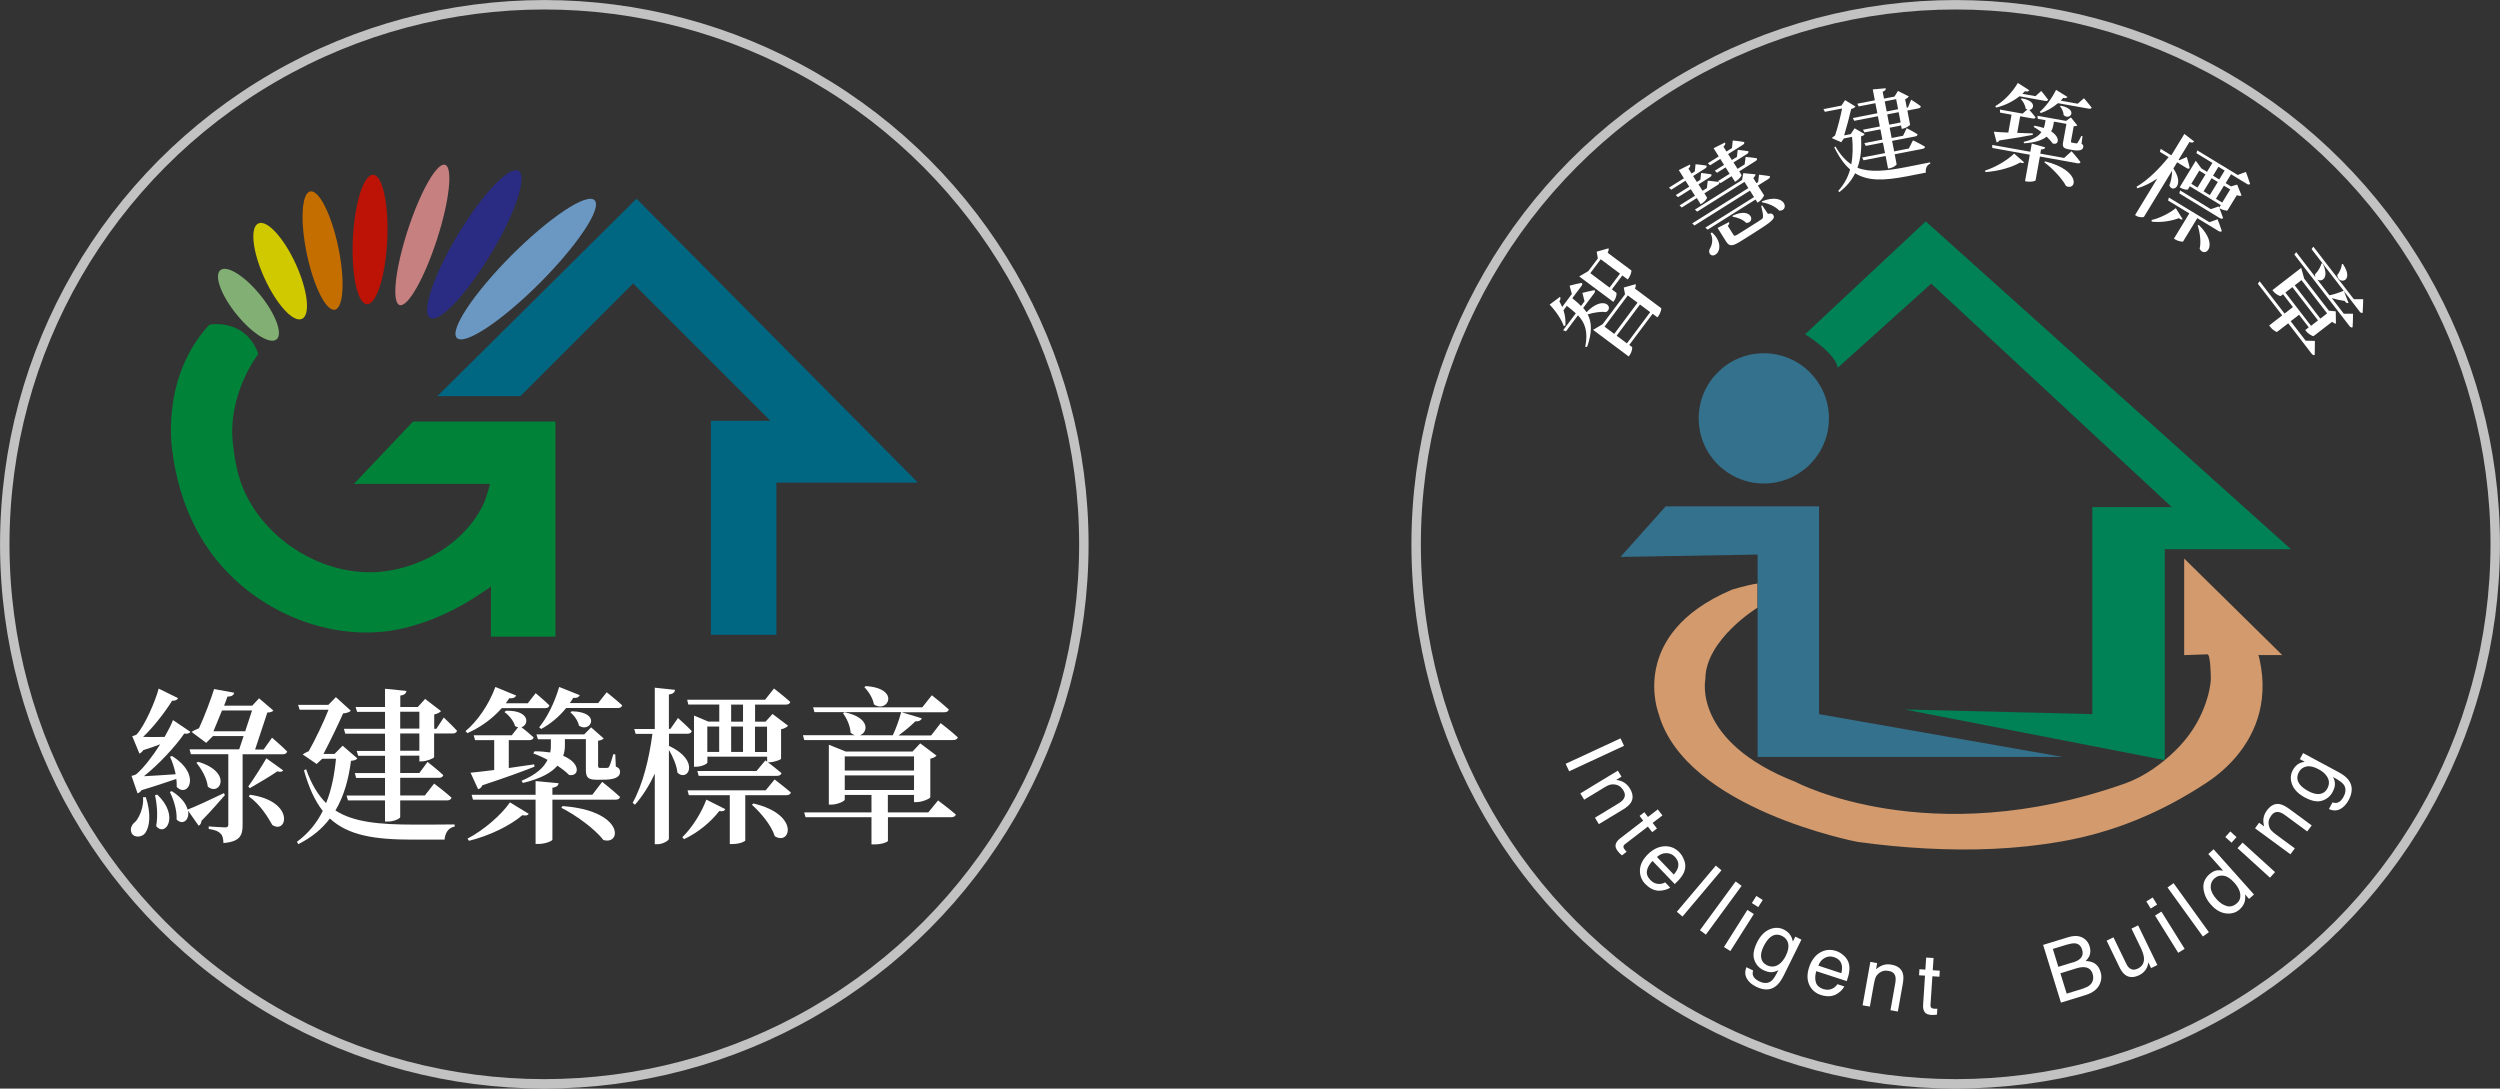 <?xml version="1.0" encoding="UTF-8"?>
<svg id="_圖層_2" data-name="圖層 2" xmlns="http://www.w3.org/2000/svg" viewBox="0 0 277.92 121.02">
  <rect x="0" y="0" width="277.92" height="121.02" fill="#333333" stroke="none"/>
  <defs>
    <style>
      .cls-1 {
        fill: #fff;
      }

      .cls-2 {
        fill: #c46e00;
      }

      .cls-3 {
        fill: #bc1306;
      }

      .cls-4 {
        fill: #d1c900;
      }

      .cls-5 {
        fill: none;
        opacity: .7;
        stroke: #fff;
        stroke-miterlimit: 10;
        stroke-width: 1.05px;
      }

      .cls-6 {
        fill: #008238;
      }

      .cls-7 {
        fill: #008256;
      }

      .cls-8 {
        fill: #d29a6d;
      }

      .cls-9 {
        fill: #c68080;
      }

      .cls-10 {
        fill: #2a2c84;
      }

      .cls-11 {
        fill: #006783;
      }

      .cls-12 {
        fill: #82af74;
      }

      .cls-13 {
        fill: #6a98c2;
      }

      .cls-14 {
        fill: #33718d;
      }
    </style>
  </defs>
  <g id="bg">
    <g>
      <g>
        <circle class="cls-5" cx="60.51" cy="60.51" r="59.98"/>
        <g>
          <g>
            <polygon class="cls-11" points="48.62 44.04 70.76 22.09 102.04 53.65 86.31 53.65 86.31 70.57 79.03 70.57 79.03 46.78 85.65 46.78 70.38 31.51 57.85 44.04 48.62 44.04"/>
            <path class="cls-6" d="M45.92,46.86h15.83v23.92h-7.17v-5.62c0,.11-.62,.47-.7,.52-.65,.46-1.32,.89-2,1.29-2.16,1.26-4.49,2.26-6.92,2.85-4.48,1.08-9.25,.34-13.37-1.65-3.36-1.62-6.3-4.07-8.43-7.14-2.21-3.18-3.48-6.92-3.98-10.74,0,0-1.48-8.2,4.1-14.2,0,0,3.96-.78,5.44,3.25,0,0-3.46,4.45-2.83,9.96,.22,1.95,.53,3.74,1.38,5.54,2.63,5.55,9.02,9.33,15.15,8.71,4.71-.48,9.51-3.38,11.46-7.8,.07-.15,.63-1.95,.58-1.95h-15.12l6.58-6.94Z"/>
            <path class="cls-13" d="M60,31.47c-4.23,4.23-8.35,6.96-9.21,6.1-.86-.86,1.88-4.98,6.1-9.21,4.23-4.23,8.35-6.96,9.21-6.1,.86,.86-1.88,4.98-6.1,9.21Z"/>
            <path class="cls-10" d="M54.55,28.26c-2.72,4.52-5.74,7.69-6.74,7.08-1.01-.61,.38-4.76,3.1-9.27,2.72-4.52,5.74-7.69,6.74-7.08,1.01,.61-.38,4.76-3.1,9.27Z"/>
            <path class="cls-9" d="M48.57,26.64c-1.4,4.31-3.25,7.56-4.15,7.27-.89-.29-.49-4.02,.91-8.32,1.4-4.31,3.25-7.56,4.15-7.27,.89,.29,.49,4.02-.91,8.32Z"/>
            <path class="cls-3" d="M43.05,26.72c-.19,3.97-1.2,7.15-2.26,7.1-1.05-.05-1.75-3.31-1.56-7.29,.19-3.97,1.2-7.15,2.26-7.1,1.05,.05,1.75,3.31,1.56,7.29Z"/>
            <path class="cls-2" d="M37.61,27.49c.76,3.63,.59,6.74-.38,6.94s-2.36-2.58-3.12-6.21c-.76-3.63-.59-6.74,.38-6.94,.97-.2,2.36,2.58,3.12,6.21Z"/>
            <path class="cls-4" d="M32.88,29.35c1.34,2.93,1.65,5.66,.69,6.1-.96,.44-2.82-1.58-4.16-4.51-1.34-2.93-1.65-5.66-.69-6.1,.96-.44,2.82,1.58,4.16,4.51Z"/>
            <path class="cls-12" d="M28.94,32.81c1.72,2.12,2.53,4.33,1.8,4.92-.73,.59-2.72-.65-4.44-2.78-1.72-2.12-2.53-4.33-1.8-4.92,.73-.59,2.72,.65,4.44,2.78Z"/>
          </g>
          <g>
            <path class="cls-1" d="M16.21,88.62c.62,1.87,.43,3.3-.07,3.99-.35,.47-1.19,.56-1.49,.04-.24-.45-.04-.97,.39-1.29,.47-.49,.97-1.72,.86-2.74h.32Zm-1.59-2.37s.41-.07,.56-.21c.82-.71,1.81-2,2.63-3.3-.56,.21-1.21,.45-1.88,.65-.13,.19-.28,.32-.43,.39l-.8-1.94s.36-.09,.5-.2c.91-1.01,2.07-3.68,2.44-5.09l2.15,1.06c-.07,.17-.28,.32-.65,.28-.75,1.21-2.05,2.91-3.23,4.03,.67,.02,1.53,.02,2.39,0,.39-.69,.73-1.34,.93-1.87l1.94,1.31c-.09,.15-.35,.26-.69,.19-.97,1.42-2.8,3.4-4.48,4.74,.93-.04,2.18-.13,3.53-.22-.15-.71-.37-1.4-.63-1.94l.22-.09c3.38,2.13,1.72,4.74,.52,3.43,.02-.28,0-.58-.04-.88-1.03,.35-2.41,.82-3.86,1.25-.13,.19-.28,.3-.45,.35l-.67-1.94Zm2.87,2.09c2.52,2.39,.88,4.78-.13,3.49,.21-1.1,.09-2.48-.13-3.43l.26-.06Zm7.52,.04c-.56,.63-1.4,1.64-2.61,2.87-.02,.24-.13,.47-.32,.54l-1.18-1.68c.21,1.05-.6,1.68-1.27,.99,.06-1.01-.34-2.26-.75-3.06l.22-.09c1.08,.69,1.6,1.42,1.75,2.05,.75-.28,2.43-1.05,4.05-1.83l.09,.21Zm5.22-6.38s1.06,.9,1.7,1.55c-.06,.21-.24,.3-.5,.3h-4.46v7.84c0,1.14-.24,1.87-2.13,2.03-.02-.47-.09-.84-.32-1.05-.22-.24-.58-.41-1.32-.52v-.28s1.47,.11,1.81,.11c.3,0,.37-.09,.37-.32v-7.82h-4.16l-.15-.54h5.52l.49-1.47h-3.41l-.75,.75-1.62-1.21c.21-.15,.52-.3,.82-.41,.6-1.29,1.38-3.36,1.68-4.36l2.24,.41c-.06,.24-.24,.43-.76,.43-.09,.3-.22,.63-.37,1.01h3.13l.76-.82,1.59,1.36c-.13,.15-.32,.21-.67,.22l-1.36,4.11h.95l.93-1.31Zm-8.19,2.69c3.86,1.16,2.41,3.88,1.06,2.76-.09-.9-.71-2-1.27-2.65l.21-.11Zm5.22-3.4l.76-2.31h-3.34c-.32,.8-.67,1.64-.95,2.31h3.53Zm4.22,4.35c-.09,.15-.28,.21-.65,.11-.71,.5-2.15,1.34-3.06,1.87l-.17-.19c.63-.86,1.53-2.31,2.01-3.13l1.87,1.34Zm-3.69,2.71c5.04,.71,4.14,4.46,2.48,3.36-.54-.97-1.4-2.33-2.61-3.17l.13-.19Z"/>
            <path class="cls-1" d="M39.73,84.3c-.13,.17-.3,.24-.71,.28-.26,1.98-.75,3.86-1.73,5.52,2.01,1.29,4.81,1.57,8.75,1.57,1.03,0,3.3,0,4.5-.02v.24c-.73,.13-1.06,.75-1.12,1.45h-3.53c-4.29,0-7.18-.47-9.22-2.35-.84,1.12-1.98,2.09-3.51,2.85l-.15-.26c1.29-.95,2.22-2.11,2.87-3.43-.86-1.1-1.55-2.59-2.09-4.51l.24-.13c.58,1.66,1.32,2.87,2.22,3.77,.62-1.51,.93-3.19,1.1-4.93h-1.53l-.62,.58-1.55-1.06c.17-.13,.43-.26,.67-.36,.71-1.25,1.68-3.28,2.2-4.61h-3.21l-.17-.54h3.36l.84-.86,1.66,1.51c-.15,.17-.47,.26-.86,.3-.52,1.19-1.49,3.19-2.18,4.5h1.23l.9-.91,1.62,1.4Zm9.59-4.55s.95,.9,1.49,1.49c-.06,.21-.24,.3-.5,.3h-2.05v2.63c-.02,.13-.84,.47-1.38,.47h-.26v-.63h-2.13v1.92h2.13l.91-1.23s1.1,.86,1.75,1.47c-.06,.21-.24,.3-.5,.3h-4.29v1.96h2.74l1.03-1.32s1.21,.9,1.94,1.57c-.06,.21-.26,.3-.52,.3h-5.19v1.85c0,.17-.71,.5-1.34,.5h-.35v-2.35h-4.12l-.15-.54h4.27v-1.96h-3.21l-.15-.54h3.36v-1.92h-2.98l-.17-.54h3.15v-1.92h-4.42l-.15-.54h4.57v-1.88h-3.1l-.17-.54h3.27v-2.03l2.39,.24c-.06,.26-.19,.45-.69,.52v1.27h1.94l.82-.9,1.77,1.36c-.13,.13-.41,.3-.76,.37v1.59h.24l.82-1.25Zm-4.83,1.25h2.13v-1.88h-2.13v1.88Zm2.13,.54h-2.13v1.92h2.13v-1.92Z"/>
            <path class="cls-1" d="M55.78,78.72c-1.12,1.27-2.46,2.18-3.82,2.78l-.21-.22c1.27-1.06,2.56-2.85,3.32-4.91l2.31,.95c-.09,.21-.34,.35-.76,.3-.13,.19-.26,.37-.39,.56h2.44l.88-1.12s.95,.78,1.53,1.36c-.06,.21-.22,.3-.48,.3h-4.81Zm-3.81,14.51c1.89-.99,3.81-2.7,4.72-4.03l2.09,1.27c-.11,.17-.3,.24-.71,.15-1.32,1.14-3.62,2.28-5.93,2.85l-.17-.24Zm4.59-10.95v3.1c.9-.13,1.85-.26,2.82-.41l.04,.26c-1.31,.52-3.19,1.21-5.8,2.07-.09,.24-.28,.39-.47,.43l-.84-1.83c.58-.06,1.49-.15,2.63-.3v-3.32h-2.13l-.15-.54h4.23l.71-.9c-.11-.02-.22-.06-.34-.11-.13-.56-.69-1.23-1.18-1.57l.17-.15c2.7-.06,2.57,1.59,1.72,1.83,.34,.26,.93,.75,1.36,1.14-.06,.21-.24,.3-.5,.3h-2.28Zm10.39,4.64s1.23,.97,1.98,1.68c-.06,.21-.24,.3-.52,.3h-7v4.44c0,.15-.8,.48-1.53,.48h-.34v-4.92h-6.96l-.15-.54h7.11v-1.53l2.56,.24c-.04,.24-.19,.43-.69,.5v.78h4.44l1.1-1.44Zm1.53-1.7c.37,.17,.45,.33,.45,.6,0,.54-.52,.86-1.9,.86h-.73c-1.03,0-1.17-.34-1.17-1.19v-3.32h-2.33v.69c0,.35-.04,.76-.19,1.16,2.01,.84,1.79,2.35,.65,2.13-.3-.32-.76-.67-1.29-1.03-.65,.75-1.81,1.44-3.84,1.92l-.15-.24c1.68-.71,2.5-1.51,2.89-2.33-.54-.3-1.1-.54-1.59-.71l.15-.24c.63,0,1.23,.06,1.74,.13,.06-.26,.07-.52,.07-.78v-.69h-1.44l-.17-.54h5.32l.76-.78,1.4,1.23c-.09,.11-.28,.21-.62,.26v2.78c0,.19,.04,.24,.24,.24h.76c.09-.02,.17-.02,.22-.13,.11-.17,.3-.78,.47-1.4l.22,.02,.06,1.38Zm-1.03-8.26s1.05,.84,1.72,1.45c-.06,.21-.24,.3-.5,.3h-5.73c-.82,1.01-1.79,1.79-2.78,2.33l-.22-.19c.86-1.04,1.72-2.74,2.22-4.48l2.29,.91c-.09,.21-.34,.35-.73,.3-.11,.2-.24,.39-.37,.58h3.15l.95-1.21Zm-4.92,12.65c6.85,.49,6.62,4.38,4.55,3.77-.95-1.23-3.1-2.8-4.68-3.58l.13-.19Zm1.03-10.54c3.38,.07,2.09,2.48,.8,1.6-.09-.52-.54-1.16-.95-1.47l.15-.13Z"/>
            <path class="cls-1" d="M74.36,82.92c3.53,1.62,2.14,4.07,.95,2.98-.07-.8-.52-1.81-.95-2.54v9.89c0,.19-.69,.6-1.25,.6h-.32v-7.84c-.58,1.25-1.31,2.43-2.2,3.45l-.26-.21c1.18-2.14,1.83-4.94,2.2-7.67h-1.87l-.15-.54h2.28v-4.59l2.26,.24c-.06,.28-.21,.45-.69,.52v3.82h.17l.84-1.21s.97,.86,1.53,1.45c-.06,.21-.22,.3-.48,.3h-2.05v1.32Zm1.49,10.15c1.17-1.12,2.22-2.91,2.67-4.18l2.11,1.06c-.09,.19-.26,.28-.67,.21-.86,1.12-2.28,2.37-3.92,3.13l-.19-.22Zm.67-14.74l-.13-.54h8.66l.99-1.25s1.12,.86,1.81,1.49c-.04,.21-.24,.3-.5,.3h-3.41v1.9h1.16l.78-.86,1.73,1.31c-.13,.15-.41,.32-.78,.39v3.28c-.02,.11-.8,.39-1.29,.39h-.17c.37,.28,1.03,.8,1.51,1.21-.06,.2-.24,.3-.5,.3h-8.71l-.15-.54h6.58l.99-1.18,.19,.15v-.56h-6.64v.65c0,.15-.67,.47-1.27,.47h-.22v-5.69l1.6,.67h1.21v-1.9h-3.43Zm9.59,8.32s1.1,.84,1.81,1.45c-.06,.21-.24,.3-.5,.3h-4.57v5.04c0,.07-.56,.39-1.42,.39h-.3v-5.43h-4.55l-.15-.54h8.69l.99-1.21Zm-7.48-3.06h1.32v-2.82h-1.32v2.82Zm3.97-5.26h-1.32v1.9h1.32v-1.9Zm-1.32,5.26h1.32v-2.82h-1.32v2.82Zm2.48,5.73c5.22,1.23,4.11,4.74,2.37,3.64-.37-1.21-1.57-2.63-2.54-3.49l.17-.15Zm.17-8.54v2.82h1.34v-2.82h-1.34Z"/>
            <path class="cls-1" d="M104.56,80.38s1.19,.91,1.92,1.59c-.06,.21-.26,.3-.52,.3h-16.55l-.15-.54h5.8c-.17-.04-.33-.13-.5-.28-.04-.78-.45-1.62-.84-2.16l.17-.11c2.91,.6,2.61,2.29,1.68,2.56h3.68c.37-.78,.73-1.79,.93-2.57h-9.64l-.15-.54h12.14l1.06-1.34s1.16,.91,1.89,1.59c-.06,.21-.24,.3-.51,.3h-4.74l2.24,.67c-.07,.22-.3,.37-.71,.34-.47,.47-1.18,1.06-1.87,1.57h3.62l1.04-1.34Zm-.28,8.6s1.21,.91,1.98,1.57c-.06,.21-.26,.3-.52,.3h-7.03v2.63c0,.09-.58,.39-1.49,.39h-.34v-3.02h-7.33l-.15-.54h7.48v-1.94h-2.97v.52c0,.17-.8,.56-1.53,.56h-.24v-6.66l1.88,.76h7.42l.86-.91,1.81,1.36c-.11,.13-.36,.28-.69,.34v4.29c-.02,.15-.91,.54-1.51,.54h-.3v-.8h-2.91v1.94h4.5l1.08-1.32Zm-10.37-4.89v1.57h7.7v-1.57h-7.7Zm0,3.73h7.7v-1.62h-7.7v1.62Zm2.33-11.55c3.95,.26,2.42,3.1,.91,2.03-.11-.69-.62-1.47-1.06-1.9l.15-.13Z"/>
          </g>
        </g>
      </g>
      <g>
        <circle class="cls-5" cx="217.41" cy="60.51" r="59.98"/>
        <g>
          <g>
            <path class="cls-1" d="M180.15,82.08l.39,.83-6.1,2.83-.39-.83,6.1-2.83Z"/>
            <path class="cls-1" d="M179.85,85.67l.41,.67-.59,.36c.37,.05,.67,.15,.91,.31,.24,.16,.44,.37,.61,.64,.36,.59,.4,1.12,.11,1.58-.16,.25-.45,.51-.87,.76l-2.69,1.63-.43-.72,2.64-1.6c.26-.16,.44-.32,.55-.49,.18-.28,.18-.59-.02-.92-.1-.17-.2-.29-.3-.38-.17-.16-.39-.26-.65-.3-.21-.03-.4-.02-.57,.03-.17,.05-.39,.16-.66,.33l-2.19,1.33-.43-.7,4.19-2.54Z"/>
            <path class="cls-1" d="M184.3,89.99l.51,.66-1.09,.83,.48,.62-.53,.41-.48-.62-2.54,1.95c-.14,.1-.19,.22-.17,.35,.01,.07,.06,.17,.16,.28,.02,.03,.05,.06,.08,.1s.07,.07,.11,.12l-.52,.4c-.08-.06-.15-.12-.23-.2-.07-.07-.14-.16-.22-.25-.24-.3-.32-.57-.24-.8,.07-.23,.23-.44,.48-.63l2.57-1.98-.4-.53,.53-.41,.4,.53,1.08-.83Z"/>
            <path class="cls-1" d="M187.25,95.67c.11,.35,.13,.67,.06,.97-.06,.29-.2,.57-.4,.84-.13,.19-.37,.46-.73,.8l-2.47-2.57c-.35,.36-.56,.72-.62,1.08-.07,.37,.06,.71,.38,1.04,.3,.31,.63,.45,1.02,.44,.22-.01,.43-.07,.62-.18l.56,.58c-.14,.11-.34,.2-.58,.26-.24,.07-.47,.09-.67,.09-.35,0-.68-.12-1-.32-.17-.11-.34-.25-.52-.43-.42-.44-.62-.96-.59-1.57,.03-.61,.33-1.19,.9-1.75,.57-.55,1.17-.84,1.82-.87,.65-.03,1.21,.19,1.68,.69,.24,.25,.41,.55,.52,.89Zm-1.18,1.55c.24-.27,.39-.52,.46-.76,.13-.44,.01-.84-.35-1.22-.26-.27-.58-.4-.95-.4-.37,0-.72,.15-1.03,.43l1.87,1.95Z"/>
            <path class="cls-1" d="M190.74,96.22l.63,.53-4.33,5.14-.63-.53,4.34-5.14Z"/>
            <path class="cls-1" d="M192.95,97.99l.66,.49-3.97,5.42-.66-.49,3.97-5.42Z"/>
            <path class="cls-1" d="M194.26,101.16l.71,.45-2.61,4.12-.71-.45,2.6-4.12Zm.99-1.56l.71,.45-.5,.79-.71-.45,.5-.79Z"/>
            <path class="cls-1" d="M199.09,104.04c.09,.16,.16,.37,.22,.63l.27-.55,.68,.34-1.97,3.99c-.28,.56-.57,.96-.9,1.2-.6,.45-1.32,.46-2.17,.04-.47-.23-.82-.53-1.03-.91s-.23-.79-.05-1.26l.75,.37c-.06,.21-.07,.4-.01,.56,.09,.25,.31,.46,.66,.63,.56,.28,1.03,.26,1.4-.05,.22-.18,.47-.58,.76-1.19-.26,.15-.52,.23-.78,.24-.26,0-.56-.07-.9-.24-.47-.23-.81-.61-.99-1.12-.19-.51-.09-1.16,.29-1.94,.36-.74,.83-1.22,1.39-1.46,.56-.24,1.1-.23,1.6,.02,.34,.17,.6,.4,.77,.7Zm-.3,.84c-.09-.37-.31-.64-.66-.82-.52-.26-.99-.19-1.42,.21-.23,.21-.45,.53-.66,.95-.24,.49-.33,.92-.26,1.28s.28,.62,.61,.79c.53,.26,1.02,.2,1.47-.17,.25-.21,.47-.5,.65-.86,.27-.54,.36-1,.26-1.38Z"/>
            <path class="cls-1" d="M205.02,106.27c.26,.26,.43,.53,.51,.83,.08,.29,.09,.59,.04,.92-.02,.23-.11,.58-.27,1.05l-3.39-1.11c-.14,.48-.15,.89-.04,1.25,.11,.35,.39,.6,.82,.74,.4,.13,.77,.1,1.1-.09,.19-.11,.34-.26,.47-.45l.77,.25c-.08,.16-.21,.33-.39,.51-.18,.17-.37,.3-.55,.39-.31,.15-.66,.22-1.03,.18-.2-.01-.42-.06-.66-.14-.58-.19-1-.56-1.26-1.11-.26-.55-.27-1.21-.02-1.97,.25-.75,.65-1.29,1.2-1.62,.56-.33,1.16-.39,1.81-.18,.33,.11,.62,.29,.88,.55Zm-.32,1.92c.08-.35,.1-.64,.05-.88-.09-.45-.38-.75-.88-.91-.36-.12-.7-.09-1.02,.09-.33,.18-.56,.47-.71,.86l2.56,.84Z"/>
            <path class="cls-1" d="M207.91,106.93l.77,.14-.12,.68c.28-.24,.56-.4,.83-.48,.28-.08,.57-.09,.88-.03,.68,.12,1.1,.44,1.26,.96,.09,.28,.09,.67,0,1.16l-.55,3.09-.82-.15,.54-3.04c.05-.29,.05-.54,0-.73-.09-.33-.33-.52-.7-.59-.19-.03-.35-.04-.48-.03-.23,.03-.45,.12-.66,.29-.16,.14-.28,.28-.35,.45s-.13,.4-.19,.72l-.45,2.53-.81-.14,.86-4.82Z"/>
            <path class="cls-1" d="M214.12,106.45l.83,.05-.09,1.36,.78,.05-.04,.67-.78-.05-.21,3.19c-.01,.17,.04,.29,.15,.35,.06,.04,.17,.06,.32,.07,.04,0,.08,0,.13,0,.05,0,.1,0,.16,0l-.04,.65c-.1,.02-.2,.03-.3,.04-.1,0-.21,0-.33,0-.38-.03-.64-.14-.76-.35-.12-.21-.18-.46-.15-.78l.21-3.24-.66-.04,.04-.67,.66,.04,.09-1.36Z"/>
            <path class="cls-1" d="M227.13,105.04l2.78-.85c.76-.23,1.36-.17,1.82,.18,.27,.21,.46,.48,.57,.83,.12,.41,.11,.77-.04,1.1-.08,.17-.21,.35-.4,.53,.37,.02,.66,.09,.87,.2,.38,.19,.64,.53,.79,1.03,.13,.41,.11,.83-.05,1.24-.24,.62-.78,1.06-1.63,1.32l-2.73,.84-1.98-6.42Zm3.29,1.96c.37-.11,.64-.25,.82-.42,.28-.26,.35-.6,.22-1.02-.13-.42-.39-.65-.78-.69-.22-.02-.52,.03-.9,.14l-1.57,.48,.61,1.99,1.6-.49Zm1.21,2.87c.54-.17,.88-.44,1.01-.82,.08-.24,.08-.5,0-.77-.14-.47-.45-.72-.92-.76-.25-.02-.56,.02-.93,.14l-1.74,.54,.7,2.26,1.89-.58Z"/>
            <path class="cls-1" d="M234.95,104.2l1.42,2.93c.11,.23,.23,.39,.37,.5,.26,.2,.56,.22,.91,.05,.5-.24,.73-.64,.69-1.19-.02-.29-.14-.66-.34-1.09l-1.05-2.17,.74-.36,2.14,4.41-.7,.34-.31-.65c-.01,.21-.06,.41-.15,.59-.17,.36-.45,.64-.84,.84-.62,.3-1.14,.29-1.57-.02-.23-.17-.44-.44-.62-.81l-1.45-3,.76-.37Z"/>
            <path class="cls-1" d="M238.6,100.21l.71-.44,.49,.79-.71,.44-.49-.79Zm.97,1.57l.71-.44,2.58,4.14-.71,.44-2.58-4.14Z"/>
            <path class="cls-1" d="M240.96,98.66l.67-.48,3.93,5.45-.67,.48-3.93-5.45Z"/>
            <path class="cls-1" d="M246.45,96.76c.17-.03,.4-.02,.69,.03l-1.65-1.85,.59-.53,4.49,5.03-.55,.49-.45-.51c.06,.35,.03,.67-.07,.94-.11,.27-.28,.52-.54,.75-.41,.36-.91,.5-1.51,.43s-1.16-.4-1.66-.97c-.48-.53-.75-1.11-.83-1.75-.08-.63,.14-1.17,.64-1.62,.28-.25,.57-.4,.86-.45Zm1.08,3.96c.4,.12,.78,.01,1.15-.31,.28-.25,.41-.58,.37-.99-.04-.41-.26-.84-.67-1.3-.41-.46-.81-.72-1.2-.77-.39-.05-.72,.04-.99,.29-.31,.27-.45,.62-.43,1.02,.02,.41,.24,.84,.65,1.3,.35,.39,.72,.65,1.13,.76Z"/>
            <path class="cls-1" d="M247.38,93.05l.56-.62,.69,.63-.56,.62-.69-.63Zm1.36,1.24l.56-.62,3.61,3.28-.56,.62-3.61-3.28Z"/>
            <path class="cls-1" d="M250.68,92.09l.46-.63,.56,.41c-.09-.36-.12-.68-.06-.96,.05-.28,.17-.55,.36-.81,.41-.56,.89-.8,1.42-.71,.29,.05,.64,.22,1.04,.51l2.53,1.86-.5,.67-2.49-1.83c-.24-.18-.46-.28-.66-.32-.33-.06-.61,.06-.84,.37-.11,.16-.19,.3-.24,.42-.08,.22-.09,.46-.03,.72,.05,.21,.13,.38,.25,.51s.3,.3,.56,.49l2.07,1.52-.49,.66-3.95-2.9Z"/>
            <path class="cls-1" d="M255.57,84.88c.17-.09,.38-.15,.64-.2l-.54-.29,.36-.67,3.93,2.11c.55,.29,.94,.61,1.17,.94,.42,.61,.41,1.34-.03,2.17-.25,.46-.56,.8-.94,1-.38,.2-.8,.21-1.26,0l.4-.74c.21,.07,.4,.08,.56,.03,.25-.08,.47-.29,.66-.64,.3-.55,.29-1.02,0-1.4-.18-.23-.56-.49-1.16-.81,.14,.26,.21,.52,.21,.79,0,.26-.09,.56-.27,.89-.25,.47-.64,.78-1.15,.95-.52,.17-1.16,.05-1.93-.36-.72-.39-1.19-.87-1.41-1.44-.22-.57-.19-1.1,.08-1.6,.18-.34,.42-.59,.72-.75Zm.83,.33c-.38,.08-.66,.29-.84,.63-.27,.51-.22,.98,.16,1.43,.2,.24,.51,.47,.92,.69,.49,.26,.91,.36,1.27,.3,.36-.06,.63-.26,.81-.59,.28-.52,.24-1.01-.12-1.47-.2-.26-.48-.49-.84-.68-.53-.29-.99-.39-1.37-.31Z"/>
          </g>
          <g>
            <path class="cls-1" d="M176.02,34.25c.13,.15,.24,.31,.35,.46,1.88-1.96,3.11-.55,2.17-.01-.55-.1-1.39,.05-2.04,.25,.45,.87,.52,1.95-.06,3.61h-.21c.34-1.71-.04-2.69-.81-3.51l-1.33,1.78-.32-.12,1.41-1.88c-.3-.28-.64-.55-1-.83l-.37,.49c.19,.58,.25,1.15,.21,1.7l-.18,.05c-.27-.74-.85-1.62-1.57-2.38l1.15-.86c.08,.12,.08,.29-.07,.49,.12,.22,.22,.43,.31,.64l1.08-1.45-.25-.92s.81-.23,1.35-.31c.09,.09,.06,.23-.03,.34l-1.02,1.36c.36,.3,.69,.57,.97,.87l.39-.53-.24-.93s.79-.21,1.35-.31c.08,.1,.06,.22-.03,.34l-1.25,1.67Zm2.8-6.66c.03,.12,0,.31-.1,.51l2.63,1.96c.06,.06-.09,.59-.3,.87l-.1,.14-.6-.45-1.16,1.55,.49,.37c.07,.05,.01,.55-.24,.89l-.09,.13-3.79-2.83,1.01-.59,1.06-1.41-.13-.75,1.33-.38Zm1.27,2.83l-2.14-1.6-1.16,1.55,2.14,1.6,1.16-1.55Zm.41,1.55l1.33-.38c.03,.11,.02,.3-.08,.49l2.92,2.18c.06,.06-.1,.6-.31,.88l-.11,.14-.53-.4-2.6,3.47,.3,.22c.08,.06,0,.57-.27,.93l-.09,.13-3.96-2.96,1.06-.63,2.49-3.32-.14-.76Zm-2.13,4.34l1.08,.81,2.59-3.47-1.08-.81-2.59,3.47Zm5.08-1.61l-1.14-.85-2.59,3.47,1.14,.85,2.59-3.47Z"/>
            <path class="cls-1" d="M188.41,21.74l-.45-.71-1.42,.89-.25-.23,1.5-.94-.42-.66-1.58,1-.25-.23,1.66-1.04-.57-.91,1.24-.62c.07,.13,.04,.27-.17,.45l.34,.55,.37-.23,.08-.8s.73,.06,1.23,.15c.04,.12-.02,.23-.15,.31l-1.35,.85,.42,.66,.39-.25,.08-.75s.68,.07,1.14,.15c.05,.12-.02,.23-.15,.31l-1.28,.81,.45,.71,.48-.3,.1-.82s.73,.06,1.24,.14l-.1-.1,1.29-.81-.45-.71-.95,.6-.25-.23,1.03-.65-.42-.66-1.13,.71-.25-.23,1.21-.76-.57-.91,1.27-.64c.06,.14,.03,.28-.18,.46l.34,.55,.61-.39,.09-.84s.76,.07,1.27,.17c.05,.12-.02,.23-.15,.31l-1.64,1.03,.42,.66,.56-.35,.09-.78s.7,.07,1.18,.15c.05,.12-.02,.23-.15,.31l-1.5,.94,.45,.71,.79-.49,.11-.83s.75,.05,1.25,.15c.05,.12,0,.22-.14,.3l-1.82,1.15,.25,.4c.04,.07-.24,.46-.56,.66l-.16,.1-.39-.62-1.22,.77-.13-.12c.03,.11-.03,.22-.17,.31l-1.5,.94,.29,.46c.05,.08-.23,.47-.55,.66l-.15,.1-.43-.69-1.67,1.05-.25-.23,1.75-1.1Zm7.13-2.32s.72,.08,1.21,.16c.05,.12-.03,.23-.15,.31l-1.18,.74,.68,1.07c.03,.07-.28,.55-.57,.73l-.15,.1-.22-.35-5.32,3.35-.26-.22,5.41-3.4-.45-.72-6.17,3.88-.25-.23,6.24-3.93-.43-.69-5.26,3.31-.25-.23,5.24-3.29,.14-.76,1.37,.13c-.02,.1-.1,.26-.26,.42l.35,.56,.19-.12,.1-.81Zm-5.22,6.42c.89,.8,.95,1.69,.67,2.17-.18,.3-.55,.51-.81,.31-.24-.2-.21-.51-.05-.77,.23-.38,.33-1.09,.03-1.61l.15-.1Zm6.21-2.06c.35-.09,.49-.04,.6,.12,.25,.39-.12,.72-2.14,1.99l-1.4,.88c-1.04,.66-1.35,.65-1.73,.04l-.92-1.47,1.27-.65c.06,.14,.02,.27-.14,.41l.65,1.03c.08,.12,.14,.13,.57-.14l1.35-.85c.54-.34,1.01-.63,1.17-.75,.14-.1,.18-.17,.18-.29,.02-.23-.06-.62-.2-1.2l.11-.07,.64,.95Zm-3.89,.18c2.18-1,2.52,.85,1.48,.82-.34-.37-1.02-.63-1.53-.69l.05-.14Zm3.25-1.59c2.64-1.02,3.08,1.09,1.91,1.05-.44-.49-1.3-.84-1.95-.93l.04-.12Z"/>
            <path class="cls-1" d="M207.28,14.91c-.06,.12-.15,.18-.39,.25,.07,1.21,0,2.39-.4,3.49,1.35,.53,3.05,.38,5.39-.07,.61-.12,1.97-.38,2.68-.53l.03,.14c-.42,.16-.55,.57-.5,1l-2.1,.41c-2.56,.49-4.33,.55-5.76-.34-.37,.76-.94,1.47-1.76,2.1l-.12-.14c.66-.72,1.08-1.51,1.32-2.38-.64-.56-1.22-1.37-1.76-2.45l.13-.11c.54,.92,1.12,1.56,1.76,1.99,.19-.97,.19-2.01,.09-3.06l-.91,.18-.3,.42-1.04-.46c.09-.1,.23-.2,.36-.29,.28-.83,.62-2.15,.78-3l-1.91,.37-.16-.3,2-.39,.4-.61,1.16,.71c-.07,.12-.25,.21-.48,.28-.17,.77-.52,2.07-.78,2.93l.73-.14,.43-.65,1.13,.65Zm5.19-3.82s.67,.42,1.06,.72c0,.13-.11,.21-.27,.24l-1.22,.24,.3,1.57c0,.08-.45,.37-.77,.44l-.16,.03-.07-.38-1.27,.25,.22,1.14,1.27-.25,.4-.84s.75,.38,1.21,.68c0,.13-.11,.21-.27,.24l-2.56,.49,.23,1.17,1.63-.32,.46-.91s.82,.39,1.34,.71c0,.13-.12,.21-.28,.24l-3.09,.6,.21,1.1c.02,.1-.36,.38-.74,.45l-.21,.04-.27-1.4-2.46,.48-.15-.31,2.54-.49-.23-1.17-1.91,.37-.15-.31,2-.39-.22-1.14-1.78,.34-.16-.3,1.88-.36-.22-1.14-2.63,.51-.15-.31,2.72-.53-.22-1.12-1.85,.36-.16-.3,1.95-.38-.23-1.21,1.45-.13c0,.16-.06,.29-.35,.39l.15,.76,1.16-.22,.39-.63,1.21,.61c-.06,.09-.21,.23-.41,.31l.18,.94,.14-.03,.34-.84Zm-2.73,1.3l1.27-.25-.22-1.12-1.27,.25,.22,1.12Zm1.33,.08l-1.27,.25,.22,1.14,1.27-.25-.22-1.14Z"/>
            <path class="cls-1" d="M220.66,18.97c1.23-.39,2.56-1.21,3.25-1.9l1.11,.98c-.09,.09-.2,.11-.44,.01-.91,.54-2.41,.97-3.85,1.07l-.07-.16Zm9.63-2.16s.63,.71,1,1.22c-.06,.12-.18,.15-.34,.12l-4.18-.75-.48,2.65c-.02,.09-.53,.2-.97,.13l-.2-.04,.53-2.94-4.16-.75-.03-.34,4.25,.76,.16-.91,1.5,.42c-.05,.14-.16,.24-.47,.23l-.08,.47,2.65,.48,.81-.74Zm-5.71-3.89l-.33,1.85c.55,.02,1.13,.04,1.73,.06v.16c-.84,.17-2.04,.38-3.7,.62-.08,.14-.21,.2-.32,.21l-.31-1.18c.35,.03,.91,.07,1.61,.1l.36-1.99-1.27-.23-.03-.34,2.53,.45,.52-.46c-.06-.02-.13-.06-.19-.1-.02-.35-.28-.81-.53-1.06l.12-.07c1.62,.26,1.37,1.22,.83,1.28,.17,.19,.48,.55,.69,.83-.06,.12-.18,.15-.33,.12l-1.36-.24Zm-.09-2.21c-.81,.64-1.71,1.04-2.58,1.25l-.1-.16c.87-.5,1.83-1.43,2.51-2.58l1.28,.82c-.08,.11-.24,.18-.49,.1-.1,.1-.2,.2-.29,.29l1.46,.26,.64-.58s.48,.57,.77,.98c-.06,.12-.17,.15-.32,.13l-2.88-.52Zm6.9,5.25c.2,.14,.23,.25,.2,.4-.06,.32-.4,.46-1.23,.31l-.43-.08c-.61-.11-.67-.33-.57-.84l.36-1.98-1.39-.25-.07,.41c-.04,.21-.1,.45-.24,.67,1.11,.72,.82,1.6,.16,1.34-.14-.22-.38-.48-.66-.75-.47,.38-1.23,.66-2.5,.74l-.06-.16c1.08-.24,1.66-.64,1.98-1.08-.29-.24-.6-.44-.87-.59l.11-.13c.38,.07,.73,.17,1.02,.26,.06-.15,.1-.3,.13-.46l.07-.41-.86-.15-.04-.34,3.18,.57,.54-.39,.71,.89c-.07,.06-.19,.09-.4,.09l-.3,1.66c-.02,.11,0,.15,.12,.17l.24,.04,.21,.04c.06,0,.1,0,.15-.05,.08-.09,.26-.44,.43-.79l.13,.04-.11,.83Zm.27-5.05s.53,.61,.87,1.05c-.06,.12-.18,.15-.33,.12l-3.42-.61c-.6,.51-1.26,.88-1.91,1.1l-.11-.14c.62-.53,1.32-1.46,1.81-2.44l1.27,.79c-.08,.11-.24,.18-.47,.1-.09,.11-.19,.21-.28,.31l1.89,.34,.7-.62Zm-4.3,7.03c4.04,1.02,3.49,3.33,2.32,2.74-.44-.84-1.55-2-2.42-2.64l.1-.1Zm1.74-6.19c2.01,.41,.98,1.71,.31,1.04,0-.32-.2-.75-.41-.98l.1-.06Z"/>
            <path class="cls-1" d="M241.61,18.73c1.32,1.95-.17,2.78-.45,1.85,.21-.44,.3-1.1,.31-1.61l-3.12,5.12c-.06,.1-.55,.09-.84-.08l-.16-.1,2.47-4.06c-.69,.47-1.44,.85-2.23,1.09l-.07-.19c1.28-.74,2.51-1.99,3.56-3.28l-.97-.59,.09-.33,1.18,.72,1.45-2.38,1.09,.84c-.12,.13-.25,.17-.52,.05l-1.21,1.98,.09,.05,.82-.36s.23,.75,.33,1.24c-.09,.09-.21,.08-.34,0l-1.06-.65-.42,.69Zm-2.43,5.73c.96-.21,2.07-.81,2.7-1.32l.76,1.22c-.11,.07-.22,.06-.41-.11-.8,.31-1.93,.51-3.02,.39l-.03-.17Zm7.34-.09s.31,.78,.48,1.32c-.09,.09-.22,.08-.36,0l-2.37-1.44-1.59,2.61s-.41,.03-.86-.24l-.15-.09,1.71-2.81-2.36-1.43,.09-.33,4.51,2.74,.9-.32Zm-2.35-7.33l.1-.32,4.49,2.73,.91-.34s.31,.8,.47,1.34c-.08,.09-.22,.08-.35,0l-1.77-1.08-.6,.99,.6,.36,.68-.2,.49,1.22c-.12,.04-.31,.04-.53-.04l-1.04,1.7c-.05,.05-.54-.05-.79-.2l-.09-.05c.1,.26,.28,.74,.4,1.1-.09,.09-.22,.08-.36,0l-4.51-2.75,.09-.33,3.41,2.08,.88-.3,.05,.14,.18-.29-3.44-2.09-.21,.34c-.05,.08-.49,.03-.8-.16l-.12-.07,1.79-2.95,.62,.85,.63,.38,.6-.99-1.78-1.08Zm-.57,3.39l.69,.42,.89-1.46-.69-.42-.89,1.46Zm.85,4.59c2.32,2.28,.63,3.75,.08,2.63,.19-.75,.02-1.86-.22-2.61l.13-.02Zm.52-3.75l.69,.42,.89-1.46-.69-.42-.89,1.46Zm2.34-2.31l-.69-.42-.6,.99,.69,.42,.6-.99Zm-.08,1.68l-.89,1.46,.7,.42,.89-1.46-.7-.42Z"/>
            <path class="cls-1" d="M257.34,37.93s0,.92-.02,1.53c-.12,.05-.24-.01-.34-.14l-2.6-3.38-1.26,.97s-.4-.13-.74-.57l-.12-.16,1.45-1.12-2.71-3.52,.2-.27,2.77,3.59,.93-.72-1.1-1.43-.25,.19c-.08,.06-.57-.18-.84-.53l-.09-.12,3.2-2.47,.33,1.19,2.75,3.57,.76,.07,.02,1.37c-.1,0-.27-.07-.42-.21l-2.06,1.59c-.08,.05-.6-.24-.82-.53l-.11-.14,.39-.3-1.08-1.4-.93,.72,1.66,2.16,1.04,.03Zm-3.28-5.41l2.85,3.7,.78-.6-2.85-3.7-.78,.6Zm7.52,2.36s0,.91-.05,1.51c-.12,.05-.24-.01-.34-.14l-6.13-7.95,.2-.27,2.15,2.79c-.04-.09-.06-.21-.05-.35,.36-.31,.61-.82,.73-1.2l.12,.04c.79,1.62-.14,2.1-.61,1.75l1.36,1.77c.52-.11,1.13-.31,1.58-.51l-3.57-4.63,.2-.27,4.5,5.84h1.04s-.01,.91-.06,1.51c-.12,.05-.23,0-.33-.13l-1.75-2.28,.51,1.32c-.14,.05-.29,0-.42-.22-.4-.05-.95-.17-1.44-.32l1.34,1.74h1.03Zm-5.73-3.74l-.75,.58,2.85,3.7,.75-.58-2.85-3.7Zm4.62-1.77c1.34,2-.59,2.31-.64,1.19,.29-.31,.48-.84,.52-1.22l.12,.02Z"/>
          </g>
          <g>
            <path class="cls-7" d="M200.67,37.16s3.38,2.08,3.63,3.72l10.39-9.35,26.74,24.84h-8.83v23.02l-20.86-.52,28.91,5.63v-23.45h14.02l-40.59-36.44-13.41,12.55Z"/>
            <circle class="cls-14" cx="196.08" cy="46.51" r="7.24"/>
            <path class="cls-8" d="M242.81,72.82v-10.73l10.9,10.73h-2.68c.11,0,.31,1.3,.33,1.39,.19,1.16,.22,2.36,.08,3.53-.47,3.92-2.9,7.14-6.15,9.28-4.96,3.27-10.24,5.49-16.1,6.52-4.98,.88-10.07,1.05-15.1,.78-2.52-.13-5.04-.38-7.55-.72,0,0-19.21-3.63-22.16-14.28,0,0-3.46-8.83,8.14-13.76,0,0,1.64-.52,2.86-.69v2.68s-5.8,3.55-5.8,7.96c0,0-1.47,6.92,10.04,11.42,0,0,14.8,7.88,36.61,.17,2.07-.73,4.04-2.13,5.6-3.66,1.12-1.1,2.07-2.37,2.75-3.78,.6-1.24,1.06-2.62,1.19-4.02,.02-.2-.02-2.92-.37-2.9l-2.6,.09Z"/>
            <polygon class="cls-14" points="180.15 61.91 185.17 56.29 202.22 56.29 202.22 79.39 229.31 84.15 195.39 84.15 195.39 61.65 180.15 61.91"/>
          </g>
        </g>
      </g>
    </g>
  </g>
</svg>
